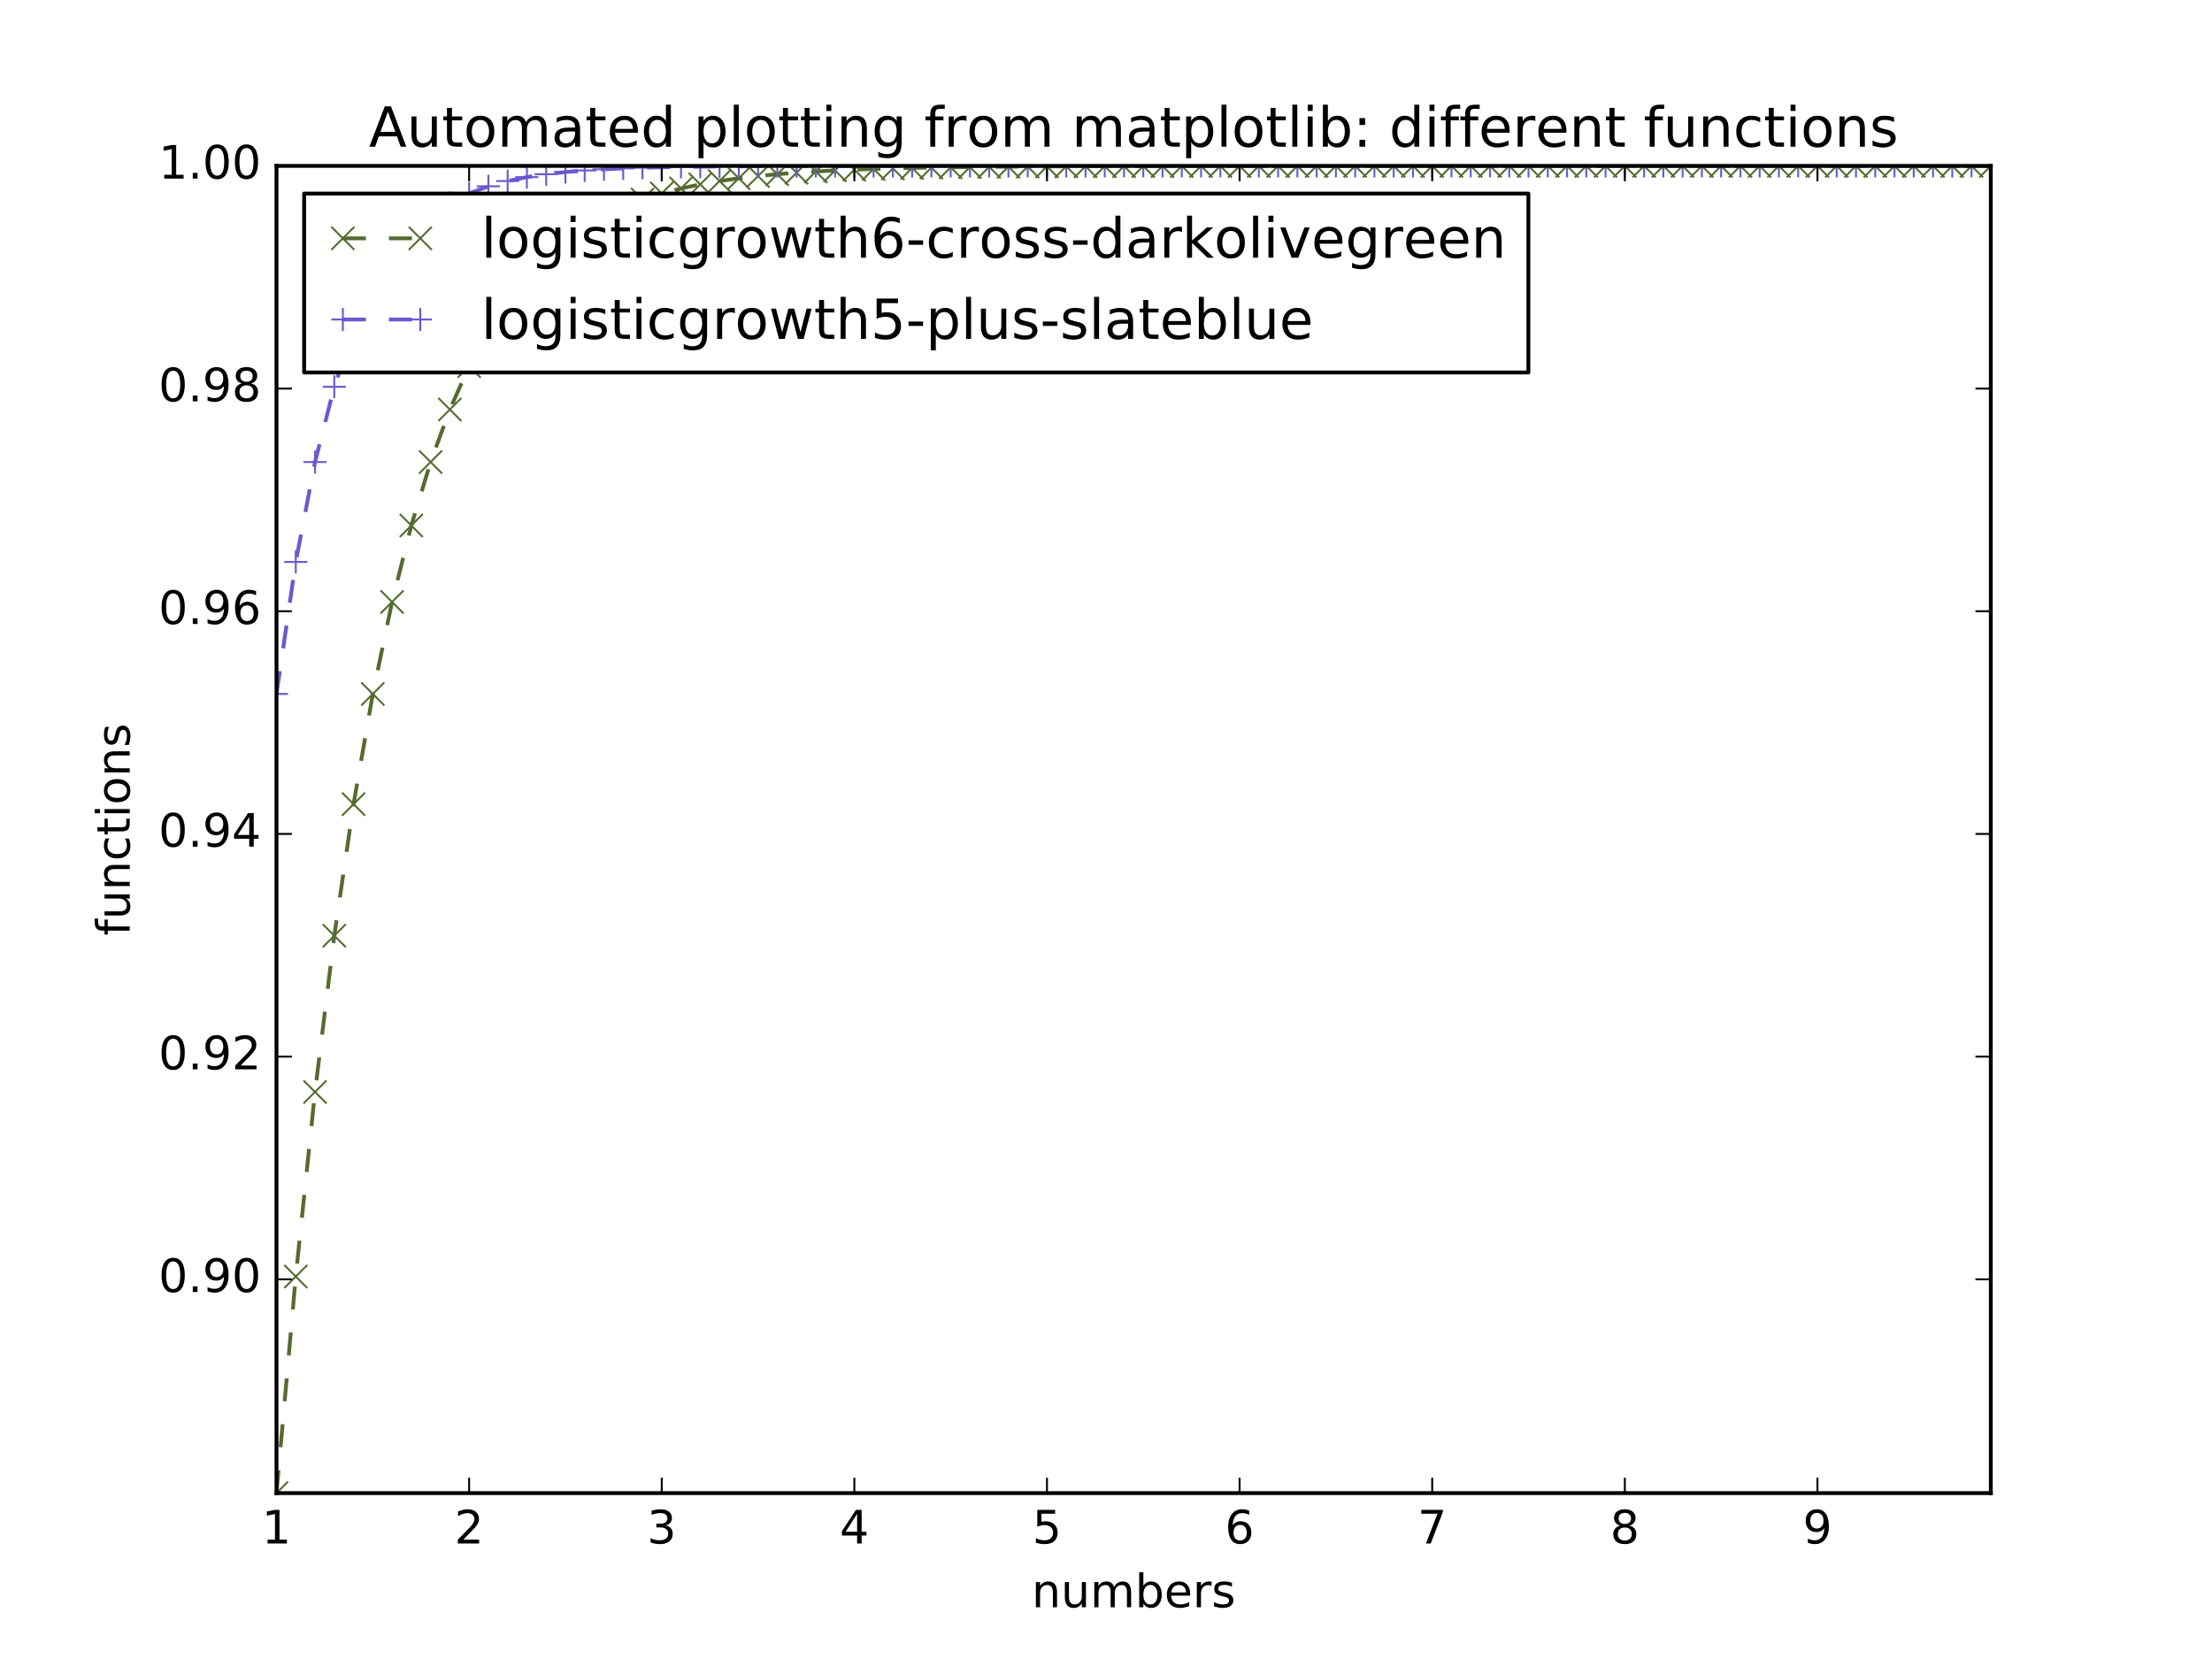<?xml version="1.0" encoding="utf-8" standalone="no"?>
<!DOCTYPE svg PUBLIC "-//W3C//DTD SVG 1.1//EN"
  "http://www.w3.org/Graphics/SVG/1.1/DTD/svg11.dtd">
<!-- Created with matplotlib (http://matplotlib.org/) -->
<svg height="432pt" version="1.1" viewBox="0 0 576 432" width="576pt" xmlns="http://www.w3.org/2000/svg" xmlns:xlink="http://www.w3.org/1999/xlink">
 <defs>
  <style type="text/css">
*{stroke-linecap:butt;stroke-linejoin:round;stroke-miterlimit:100000;}
  </style>
 </defs>
 <g id="figure_1">
  <g id="patch_1">
   <path d="M 0 432 
L 576 432 
L 576 0 
L 0 0 
z
" style="fill:#ffffff;"/>
  </g>
  <g id="axes_1">
   <g id="patch_2">
    <path d="M 72 388.8 
L 518.4 388.8 
L 518.4 43.2 
L 72 43.2 
z
" style="fill:#ffffff;"/>
   </g>
   <g id="line2d_1">
    <path clip-path="url(#p2d07e6bfad)" d="M 72 388.8 
L 77.016 332.402 
L 82.031 284.339 
L 87.047 243.65 
L 92.063 209.398 
L 97.079 180.7 
L 102.094 156.752 
L 107.11 136.833 
L 112.126 120.312 
L 117.142 106.639 
L 122.157 95.347 
L 127.173 86.034 
L 132.189 78.363 
L 137.204 72.053 
L 142.22 66.865 
L 147.236 62.604 
L 152.252 59.106 
L 157.267 56.236 
L 162.283 53.882 
L 167.299 51.951 
L 172.315 50.369 
L 177.33 49.072 
L 182.346 48.009 
L 187.362 47.139 
L 192.378 46.426 
L 197.393 45.841 
L 202.409 45.363 
L 207.425 44.971 
L 212.44 44.65 
L 217.456 44.387 
L 222.472 44.172 
L 227.488 43.996 
L 232.503 43.852 
L 237.519 43.734 
L 242.535 43.637 
L 247.551 43.558 
L 252.566 43.493 
L 257.582 43.44 
L 262.598 43.396 
L 267.613 43.361 
L 272.629 43.332 
L 277.645 43.308 
L 282.661 43.288 
L 287.676 43.272 
L 292.692 43.259 
L 297.708 43.248 
L 302.724 43.24 
L 307.739 43.232 
L 312.755 43.227 
L 317.771 43.222 
L 322.787 43.218 
L 327.802 43.215 
L 332.818 43.212 
L 337.834 43.21 
L 342.849 43.208 
L 347.865 43.207 
L 352.881 43.205 
L 357.897 43.204 
L 362.912 43.204 
L 367.928 43.203 
L 372.944 43.202 
L 377.96 43.202 
L 382.975 43.202 
L 387.991 43.201 
L 393.007 43.201 
L 398.022 43.201 
L 403.038 43.201 
L 408.054 43.201 
L 413.07 43.2 
L 418.085 43.2 
L 423.101 43.2 
L 428.117 43.2 
L 433.133 43.2 
L 438.148 43.2 
L 443.164 43.2 
L 448.18 43.2 
L 453.196 43.2 
L 458.211 43.2 
L 463.227 43.2 
L 468.243 43.2 
L 473.258 43.2 
L 478.274 43.2 
L 483.29 43.2 
L 488.306 43.2 
L 493.321 43.2 
L 498.337 43.2 
L 503.353 43.2 
L 508.369 43.2 
L 513.384 43.2 
L 518.4 43.2 
" style="fill:none;stroke:#556b2f;stroke-dasharray:6,6;stroke-dashoffset:0.0;"/>
    <defs>
     <path d="M -3 3 
L 3 -3 
M -3 -3 
L 3 3 
" id="m6cdcc26bda" style="stroke:#556b2f;stroke-width:0.5;"/>
    </defs>
    <g clip-path="url(#p2d07e6bfad)">
     <use style="fill:none;stroke:#556b2f;stroke-width:0.5;" x="72.0" xlink:href="#m6cdcc26bda" y="388.8"/>
     <use style="fill:none;stroke:#556b2f;stroke-width:0.5;" x="77.016" xlink:href="#m6cdcc26bda" y="332.402"/>
     <use style="fill:none;stroke:#556b2f;stroke-width:0.5;" x="82.031" xlink:href="#m6cdcc26bda" y="284.339"/>
     <use style="fill:none;stroke:#556b2f;stroke-width:0.5;" x="87.047" xlink:href="#m6cdcc26bda" y="243.65"/>
     <use style="fill:none;stroke:#556b2f;stroke-width:0.5;" x="92.063" xlink:href="#m6cdcc26bda" y="209.398"/>
     <use style="fill:none;stroke:#556b2f;stroke-width:0.5;" x="97.079" xlink:href="#m6cdcc26bda" y="180.7"/>
     <use style="fill:none;stroke:#556b2f;stroke-width:0.5;" x="102.094" xlink:href="#m6cdcc26bda" y="156.752"/>
     <use style="fill:none;stroke:#556b2f;stroke-width:0.5;" x="107.11" xlink:href="#m6cdcc26bda" y="136.833"/>
     <use style="fill:none;stroke:#556b2f;stroke-width:0.5;" x="112.126" xlink:href="#m6cdcc26bda" y="120.312"/>
     <use style="fill:none;stroke:#556b2f;stroke-width:0.5;" x="117.142" xlink:href="#m6cdcc26bda" y="106.639"/>
     <use style="fill:none;stroke:#556b2f;stroke-width:0.5;" x="122.157" xlink:href="#m6cdcc26bda" y="95.347"/>
     <use style="fill:none;stroke:#556b2f;stroke-width:0.5;" x="127.173" xlink:href="#m6cdcc26bda" y="86.034"/>
     <use style="fill:none;stroke:#556b2f;stroke-width:0.5;" x="132.189" xlink:href="#m6cdcc26bda" y="78.363"/>
     <use style="fill:none;stroke:#556b2f;stroke-width:0.5;" x="137.204" xlink:href="#m6cdcc26bda" y="72.053"/>
     <use style="fill:none;stroke:#556b2f;stroke-width:0.5;" x="142.22" xlink:href="#m6cdcc26bda" y="66.865"/>
     <use style="fill:none;stroke:#556b2f;stroke-width:0.5;" x="147.236" xlink:href="#m6cdcc26bda" y="62.604"/>
     <use style="fill:none;stroke:#556b2f;stroke-width:0.5;" x="152.252" xlink:href="#m6cdcc26bda" y="59.106"/>
     <use style="fill:none;stroke:#556b2f;stroke-width:0.5;" x="157.267" xlink:href="#m6cdcc26bda" y="56.236"/>
     <use style="fill:none;stroke:#556b2f;stroke-width:0.5;" x="162.283" xlink:href="#m6cdcc26bda" y="53.882"/>
     <use style="fill:none;stroke:#556b2f;stroke-width:0.5;" x="167.299" xlink:href="#m6cdcc26bda" y="51.951"/>
     <use style="fill:none;stroke:#556b2f;stroke-width:0.5;" x="172.315" xlink:href="#m6cdcc26bda" y="50.369"/>
     <use style="fill:none;stroke:#556b2f;stroke-width:0.5;" x="177.33" xlink:href="#m6cdcc26bda" y="49.072"/>
     <use style="fill:none;stroke:#556b2f;stroke-width:0.5;" x="182.346" xlink:href="#m6cdcc26bda" y="48.009"/>
     <use style="fill:none;stroke:#556b2f;stroke-width:0.5;" x="187.362" xlink:href="#m6cdcc26bda" y="47.139"/>
     <use style="fill:none;stroke:#556b2f;stroke-width:0.5;" x="192.378" xlink:href="#m6cdcc26bda" y="46.426"/>
     <use style="fill:none;stroke:#556b2f;stroke-width:0.5;" x="197.393" xlink:href="#m6cdcc26bda" y="45.841"/>
     <use style="fill:none;stroke:#556b2f;stroke-width:0.5;" x="202.409" xlink:href="#m6cdcc26bda" y="45.363"/>
     <use style="fill:none;stroke:#556b2f;stroke-width:0.5;" x="207.425" xlink:href="#m6cdcc26bda" y="44.971"/>
     <use style="fill:none;stroke:#556b2f;stroke-width:0.5;" x="212.44" xlink:href="#m6cdcc26bda" y="44.65"/>
     <use style="fill:none;stroke:#556b2f;stroke-width:0.5;" x="217.456" xlink:href="#m6cdcc26bda" y="44.387"/>
     <use style="fill:none;stroke:#556b2f;stroke-width:0.5;" x="222.472" xlink:href="#m6cdcc26bda" y="44.172"/>
     <use style="fill:none;stroke:#556b2f;stroke-width:0.5;" x="227.488" xlink:href="#m6cdcc26bda" y="43.996"/>
     <use style="fill:none;stroke:#556b2f;stroke-width:0.5;" x="232.503" xlink:href="#m6cdcc26bda" y="43.852"/>
     <use style="fill:none;stroke:#556b2f;stroke-width:0.5;" x="237.519" xlink:href="#m6cdcc26bda" y="43.734"/>
     <use style="fill:none;stroke:#556b2f;stroke-width:0.5;" x="242.535" xlink:href="#m6cdcc26bda" y="43.637"/>
     <use style="fill:none;stroke:#556b2f;stroke-width:0.5;" x="247.551" xlink:href="#m6cdcc26bda" y="43.558"/>
     <use style="fill:none;stroke:#556b2f;stroke-width:0.5;" x="252.566" xlink:href="#m6cdcc26bda" y="43.493"/>
     <use style="fill:none;stroke:#556b2f;stroke-width:0.5;" x="257.582" xlink:href="#m6cdcc26bda" y="43.44"/>
     <use style="fill:none;stroke:#556b2f;stroke-width:0.5;" x="262.598" xlink:href="#m6cdcc26bda" y="43.396"/>
     <use style="fill:none;stroke:#556b2f;stroke-width:0.5;" x="267.613" xlink:href="#m6cdcc26bda" y="43.361"/>
     <use style="fill:none;stroke:#556b2f;stroke-width:0.5;" x="272.629" xlink:href="#m6cdcc26bda" y="43.332"/>
     <use style="fill:none;stroke:#556b2f;stroke-width:0.5;" x="277.645" xlink:href="#m6cdcc26bda" y="43.308"/>
     <use style="fill:none;stroke:#556b2f;stroke-width:0.5;" x="282.661" xlink:href="#m6cdcc26bda" y="43.288"/>
     <use style="fill:none;stroke:#556b2f;stroke-width:0.5;" x="287.676" xlink:href="#m6cdcc26bda" y="43.272"/>
     <use style="fill:none;stroke:#556b2f;stroke-width:0.5;" x="292.692" xlink:href="#m6cdcc26bda" y="43.259"/>
     <use style="fill:none;stroke:#556b2f;stroke-width:0.5;" x="297.708" xlink:href="#m6cdcc26bda" y="43.248"/>
     <use style="fill:none;stroke:#556b2f;stroke-width:0.5;" x="302.724" xlink:href="#m6cdcc26bda" y="43.24"/>
     <use style="fill:none;stroke:#556b2f;stroke-width:0.5;" x="307.739" xlink:href="#m6cdcc26bda" y="43.232"/>
     <use style="fill:none;stroke:#556b2f;stroke-width:0.5;" x="312.755" xlink:href="#m6cdcc26bda" y="43.227"/>
     <use style="fill:none;stroke:#556b2f;stroke-width:0.5;" x="317.771" xlink:href="#m6cdcc26bda" y="43.222"/>
     <use style="fill:none;stroke:#556b2f;stroke-width:0.5;" x="322.787" xlink:href="#m6cdcc26bda" y="43.218"/>
     <use style="fill:none;stroke:#556b2f;stroke-width:0.5;" x="327.802" xlink:href="#m6cdcc26bda" y="43.215"/>
     <use style="fill:none;stroke:#556b2f;stroke-width:0.5;" x="332.818" xlink:href="#m6cdcc26bda" y="43.212"/>
     <use style="fill:none;stroke:#556b2f;stroke-width:0.5;" x="337.834" xlink:href="#m6cdcc26bda" y="43.21"/>
     <use style="fill:none;stroke:#556b2f;stroke-width:0.5;" x="342.849" xlink:href="#m6cdcc26bda" y="43.208"/>
     <use style="fill:none;stroke:#556b2f;stroke-width:0.5;" x="347.865" xlink:href="#m6cdcc26bda" y="43.207"/>
     <use style="fill:none;stroke:#556b2f;stroke-width:0.5;" x="352.881" xlink:href="#m6cdcc26bda" y="43.205"/>
     <use style="fill:none;stroke:#556b2f;stroke-width:0.5;" x="357.897" xlink:href="#m6cdcc26bda" y="43.204"/>
     <use style="fill:none;stroke:#556b2f;stroke-width:0.5;" x="362.912" xlink:href="#m6cdcc26bda" y="43.204"/>
     <use style="fill:none;stroke:#556b2f;stroke-width:0.5;" x="367.928" xlink:href="#m6cdcc26bda" y="43.203"/>
     <use style="fill:none;stroke:#556b2f;stroke-width:0.5;" x="372.944" xlink:href="#m6cdcc26bda" y="43.202"/>
     <use style="fill:none;stroke:#556b2f;stroke-width:0.5;" x="377.96" xlink:href="#m6cdcc26bda" y="43.202"/>
     <use style="fill:none;stroke:#556b2f;stroke-width:0.5;" x="382.975" xlink:href="#m6cdcc26bda" y="43.202"/>
     <use style="fill:none;stroke:#556b2f;stroke-width:0.5;" x="387.991" xlink:href="#m6cdcc26bda" y="43.201"/>
     <use style="fill:none;stroke:#556b2f;stroke-width:0.5;" x="393.007" xlink:href="#m6cdcc26bda" y="43.201"/>
     <use style="fill:none;stroke:#556b2f;stroke-width:0.5;" x="398.022" xlink:href="#m6cdcc26bda" y="43.201"/>
     <use style="fill:none;stroke:#556b2f;stroke-width:0.5;" x="403.038" xlink:href="#m6cdcc26bda" y="43.201"/>
     <use style="fill:none;stroke:#556b2f;stroke-width:0.5;" x="408.054" xlink:href="#m6cdcc26bda" y="43.201"/>
     <use style="fill:none;stroke:#556b2f;stroke-width:0.5;" x="413.07" xlink:href="#m6cdcc26bda" y="43.2"/>
     <use style="fill:none;stroke:#556b2f;stroke-width:0.5;" x="418.085" xlink:href="#m6cdcc26bda" y="43.2"/>
     <use style="fill:none;stroke:#556b2f;stroke-width:0.5;" x="423.101" xlink:href="#m6cdcc26bda" y="43.2"/>
     <use style="fill:none;stroke:#556b2f;stroke-width:0.5;" x="428.117" xlink:href="#m6cdcc26bda" y="43.2"/>
     <use style="fill:none;stroke:#556b2f;stroke-width:0.5;" x="433.133" xlink:href="#m6cdcc26bda" y="43.2"/>
     <use style="fill:none;stroke:#556b2f;stroke-width:0.5;" x="438.148" xlink:href="#m6cdcc26bda" y="43.2"/>
     <use style="fill:none;stroke:#556b2f;stroke-width:0.5;" x="443.164" xlink:href="#m6cdcc26bda" y="43.2"/>
     <use style="fill:none;stroke:#556b2f;stroke-width:0.5;" x="448.18" xlink:href="#m6cdcc26bda" y="43.2"/>
     <use style="fill:none;stroke:#556b2f;stroke-width:0.5;" x="453.196" xlink:href="#m6cdcc26bda" y="43.2"/>
     <use style="fill:none;stroke:#556b2f;stroke-width:0.5;" x="458.211" xlink:href="#m6cdcc26bda" y="43.2"/>
     <use style="fill:none;stroke:#556b2f;stroke-width:0.5;" x="463.227" xlink:href="#m6cdcc26bda" y="43.2"/>
     <use style="fill:none;stroke:#556b2f;stroke-width:0.5;" x="468.243" xlink:href="#m6cdcc26bda" y="43.2"/>
     <use style="fill:none;stroke:#556b2f;stroke-width:0.5;" x="473.258" xlink:href="#m6cdcc26bda" y="43.2"/>
     <use style="fill:none;stroke:#556b2f;stroke-width:0.5;" x="478.274" xlink:href="#m6cdcc26bda" y="43.2"/>
     <use style="fill:none;stroke:#556b2f;stroke-width:0.5;" x="483.29" xlink:href="#m6cdcc26bda" y="43.2"/>
     <use style="fill:none;stroke:#556b2f;stroke-width:0.5;" x="488.306" xlink:href="#m6cdcc26bda" y="43.2"/>
     <use style="fill:none;stroke:#556b2f;stroke-width:0.5;" x="493.321" xlink:href="#m6cdcc26bda" y="43.2"/>
     <use style="fill:none;stroke:#556b2f;stroke-width:0.5;" x="498.337" xlink:href="#m6cdcc26bda" y="43.2"/>
     <use style="fill:none;stroke:#556b2f;stroke-width:0.5;" x="503.353" xlink:href="#m6cdcc26bda" y="43.2"/>
     <use style="fill:none;stroke:#556b2f;stroke-width:0.5;" x="508.369" xlink:href="#m6cdcc26bda" y="43.2"/>
     <use style="fill:none;stroke:#556b2f;stroke-width:0.5;" x="513.384" xlink:href="#m6cdcc26bda" y="43.2"/>
     <use style="fill:none;stroke:#556b2f;stroke-width:0.5;" x="518.4" xlink:href="#m6cdcc26bda" y="43.2"/>
    </g>
   </g>
   <g id="line2d_2">
    <path clip-path="url(#p2d07e6bfad)" d="M 72 180.7 
L 77.016 146.33 
L 82.031 120.312 
L 87.047 100.722 
L 92.063 86.034 
L 97.079 75.054 
L 102.094 66.865 
L 107.11 60.769 
L 112.126 56.236 
L 117.142 52.868 
L 122.157 50.369 
L 127.173 48.514 
L 132.189 47.139 
L 137.204 46.119 
L 142.22 45.363 
L 147.236 44.803 
L 152.252 44.387 
L 157.267 44.08 
L 162.283 43.852 
L 167.299 43.683 
L 172.315 43.558 
L 177.33 43.465 
L 182.346 43.396 
L 187.362 43.345 
L 192.378 43.308 
L 197.393 43.28 
L 202.409 43.259 
L 207.425 43.244 
L 212.44 43.232 
L 217.456 43.224 
L 222.472 43.218 
L 227.488 43.213 
L 232.503 43.21 
L 237.519 43.207 
L 242.535 43.205 
L 247.551 43.204 
L 252.566 43.203 
L 257.582 43.202 
L 262.598 43.202 
L 267.613 43.201 
L 272.629 43.201 
L 277.645 43.201 
L 282.661 43.2 
L 287.676 43.2 
L 292.692 43.2 
L 297.708 43.2 
L 302.724 43.2 
L 307.739 43.2 
L 312.755 43.2 
L 317.771 43.2 
L 322.787 43.2 
L 327.802 43.2 
L 332.818 43.2 
L 337.834 43.2 
L 342.849 43.2 
L 347.865 43.2 
L 352.881 43.2 
L 357.897 43.2 
L 362.912 43.2 
L 367.928 43.2 
L 372.944 43.2 
L 377.96 43.2 
L 382.975 43.2 
L 387.991 43.2 
L 393.007 43.2 
L 398.022 43.2 
L 403.038 43.2 
L 408.054 43.2 
L 413.07 43.2 
L 418.085 43.2 
L 423.101 43.2 
L 428.117 43.2 
L 433.133 43.2 
L 438.148 43.2 
L 443.164 43.2 
L 448.18 43.2 
L 453.196 43.2 
L 458.211 43.2 
L 463.227 43.2 
L 468.243 43.2 
L 473.258 43.2 
L 478.274 43.2 
L 483.29 43.2 
L 488.306 43.2 
L 493.321 43.2 
L 498.337 43.2 
L 503.353 43.2 
L 508.369 43.2 
L 513.384 43.2 
L 518.4 43.2 
" style="fill:none;stroke:#6a5acd;stroke-dasharray:6,6;stroke-dashoffset:0.0;"/>
    <defs>
     <path d="M -3 0 
L 3 0 
M 0 3 
L 0 -3 
" id="md3fe1a631b" style="stroke:#6a5acd;stroke-width:0.5;"/>
    </defs>
    <g clip-path="url(#p2d07e6bfad)">
     <use style="fill:none;stroke:#6a5acd;stroke-width:0.5;" x="72.0" xlink:href="#md3fe1a631b" y="180.7"/>
     <use style="fill:none;stroke:#6a5acd;stroke-width:0.5;" x="77.016" xlink:href="#md3fe1a631b" y="146.33"/>
     <use style="fill:none;stroke:#6a5acd;stroke-width:0.5;" x="82.031" xlink:href="#md3fe1a631b" y="120.312"/>
     <use style="fill:none;stroke:#6a5acd;stroke-width:0.5;" x="87.047" xlink:href="#md3fe1a631b" y="100.722"/>
     <use style="fill:none;stroke:#6a5acd;stroke-width:0.5;" x="92.063" xlink:href="#md3fe1a631b" y="86.034"/>
     <use style="fill:none;stroke:#6a5acd;stroke-width:0.5;" x="97.079" xlink:href="#md3fe1a631b" y="75.054"/>
     <use style="fill:none;stroke:#6a5acd;stroke-width:0.5;" x="102.094" xlink:href="#md3fe1a631b" y="66.865"/>
     <use style="fill:none;stroke:#6a5acd;stroke-width:0.5;" x="107.11" xlink:href="#md3fe1a631b" y="60.769"/>
     <use style="fill:none;stroke:#6a5acd;stroke-width:0.5;" x="112.126" xlink:href="#md3fe1a631b" y="56.236"/>
     <use style="fill:none;stroke:#6a5acd;stroke-width:0.5;" x="117.142" xlink:href="#md3fe1a631b" y="52.868"/>
     <use style="fill:none;stroke:#6a5acd;stroke-width:0.5;" x="122.157" xlink:href="#md3fe1a631b" y="50.369"/>
     <use style="fill:none;stroke:#6a5acd;stroke-width:0.5;" x="127.173" xlink:href="#md3fe1a631b" y="48.514"/>
     <use style="fill:none;stroke:#6a5acd;stroke-width:0.5;" x="132.189" xlink:href="#md3fe1a631b" y="47.139"/>
     <use style="fill:none;stroke:#6a5acd;stroke-width:0.5;" x="137.204" xlink:href="#md3fe1a631b" y="46.119"/>
     <use style="fill:none;stroke:#6a5acd;stroke-width:0.5;" x="142.22" xlink:href="#md3fe1a631b" y="45.363"/>
     <use style="fill:none;stroke:#6a5acd;stroke-width:0.5;" x="147.236" xlink:href="#md3fe1a631b" y="44.803"/>
     <use style="fill:none;stroke:#6a5acd;stroke-width:0.5;" x="152.252" xlink:href="#md3fe1a631b" y="44.387"/>
     <use style="fill:none;stroke:#6a5acd;stroke-width:0.5;" x="157.267" xlink:href="#md3fe1a631b" y="44.08"/>
     <use style="fill:none;stroke:#6a5acd;stroke-width:0.5;" x="162.283" xlink:href="#md3fe1a631b" y="43.852"/>
     <use style="fill:none;stroke:#6a5acd;stroke-width:0.5;" x="167.299" xlink:href="#md3fe1a631b" y="43.683"/>
     <use style="fill:none;stroke:#6a5acd;stroke-width:0.5;" x="172.315" xlink:href="#md3fe1a631b" y="43.558"/>
     <use style="fill:none;stroke:#6a5acd;stroke-width:0.5;" x="177.33" xlink:href="#md3fe1a631b" y="43.465"/>
     <use style="fill:none;stroke:#6a5acd;stroke-width:0.5;" x="182.346" xlink:href="#md3fe1a631b" y="43.396"/>
     <use style="fill:none;stroke:#6a5acd;stroke-width:0.5;" x="187.362" xlink:href="#md3fe1a631b" y="43.345"/>
     <use style="fill:none;stroke:#6a5acd;stroke-width:0.5;" x="192.378" xlink:href="#md3fe1a631b" y="43.308"/>
     <use style="fill:none;stroke:#6a5acd;stroke-width:0.5;" x="197.393" xlink:href="#md3fe1a631b" y="43.28"/>
     <use style="fill:none;stroke:#6a5acd;stroke-width:0.5;" x="202.409" xlink:href="#md3fe1a631b" y="43.259"/>
     <use style="fill:none;stroke:#6a5acd;stroke-width:0.5;" x="207.425" xlink:href="#md3fe1a631b" y="43.244"/>
     <use style="fill:none;stroke:#6a5acd;stroke-width:0.5;" x="212.44" xlink:href="#md3fe1a631b" y="43.232"/>
     <use style="fill:none;stroke:#6a5acd;stroke-width:0.5;" x="217.456" xlink:href="#md3fe1a631b" y="43.224"/>
     <use style="fill:none;stroke:#6a5acd;stroke-width:0.5;" x="222.472" xlink:href="#md3fe1a631b" y="43.218"/>
     <use style="fill:none;stroke:#6a5acd;stroke-width:0.5;" x="227.488" xlink:href="#md3fe1a631b" y="43.213"/>
     <use style="fill:none;stroke:#6a5acd;stroke-width:0.5;" x="232.503" xlink:href="#md3fe1a631b" y="43.21"/>
     <use style="fill:none;stroke:#6a5acd;stroke-width:0.5;" x="237.519" xlink:href="#md3fe1a631b" y="43.207"/>
     <use style="fill:none;stroke:#6a5acd;stroke-width:0.5;" x="242.535" xlink:href="#md3fe1a631b" y="43.205"/>
     <use style="fill:none;stroke:#6a5acd;stroke-width:0.5;" x="247.551" xlink:href="#md3fe1a631b" y="43.204"/>
     <use style="fill:none;stroke:#6a5acd;stroke-width:0.5;" x="252.566" xlink:href="#md3fe1a631b" y="43.203"/>
     <use style="fill:none;stroke:#6a5acd;stroke-width:0.5;" x="257.582" xlink:href="#md3fe1a631b" y="43.202"/>
     <use style="fill:none;stroke:#6a5acd;stroke-width:0.5;" x="262.598" xlink:href="#md3fe1a631b" y="43.202"/>
     <use style="fill:none;stroke:#6a5acd;stroke-width:0.5;" x="267.613" xlink:href="#md3fe1a631b" y="43.201"/>
     <use style="fill:none;stroke:#6a5acd;stroke-width:0.5;" x="272.629" xlink:href="#md3fe1a631b" y="43.201"/>
     <use style="fill:none;stroke:#6a5acd;stroke-width:0.5;" x="277.645" xlink:href="#md3fe1a631b" y="43.201"/>
     <use style="fill:none;stroke:#6a5acd;stroke-width:0.5;" x="282.661" xlink:href="#md3fe1a631b" y="43.2"/>
     <use style="fill:none;stroke:#6a5acd;stroke-width:0.5;" x="287.676" xlink:href="#md3fe1a631b" y="43.2"/>
     <use style="fill:none;stroke:#6a5acd;stroke-width:0.5;" x="292.692" xlink:href="#md3fe1a631b" y="43.2"/>
     <use style="fill:none;stroke:#6a5acd;stroke-width:0.5;" x="297.708" xlink:href="#md3fe1a631b" y="43.2"/>
     <use style="fill:none;stroke:#6a5acd;stroke-width:0.5;" x="302.724" xlink:href="#md3fe1a631b" y="43.2"/>
     <use style="fill:none;stroke:#6a5acd;stroke-width:0.5;" x="307.739" xlink:href="#md3fe1a631b" y="43.2"/>
     <use style="fill:none;stroke:#6a5acd;stroke-width:0.5;" x="312.755" xlink:href="#md3fe1a631b" y="43.2"/>
     <use style="fill:none;stroke:#6a5acd;stroke-width:0.5;" x="317.771" xlink:href="#md3fe1a631b" y="43.2"/>
     <use style="fill:none;stroke:#6a5acd;stroke-width:0.5;" x="322.787" xlink:href="#md3fe1a631b" y="43.2"/>
     <use style="fill:none;stroke:#6a5acd;stroke-width:0.5;" x="327.802" xlink:href="#md3fe1a631b" y="43.2"/>
     <use style="fill:none;stroke:#6a5acd;stroke-width:0.5;" x="332.818" xlink:href="#md3fe1a631b" y="43.2"/>
     <use style="fill:none;stroke:#6a5acd;stroke-width:0.5;" x="337.834" xlink:href="#md3fe1a631b" y="43.2"/>
     <use style="fill:none;stroke:#6a5acd;stroke-width:0.5;" x="342.849" xlink:href="#md3fe1a631b" y="43.2"/>
     <use style="fill:none;stroke:#6a5acd;stroke-width:0.5;" x="347.865" xlink:href="#md3fe1a631b" y="43.2"/>
     <use style="fill:none;stroke:#6a5acd;stroke-width:0.5;" x="352.881" xlink:href="#md3fe1a631b" y="43.2"/>
     <use style="fill:none;stroke:#6a5acd;stroke-width:0.5;" x="357.897" xlink:href="#md3fe1a631b" y="43.2"/>
     <use style="fill:none;stroke:#6a5acd;stroke-width:0.5;" x="362.912" xlink:href="#md3fe1a631b" y="43.2"/>
     <use style="fill:none;stroke:#6a5acd;stroke-width:0.5;" x="367.928" xlink:href="#md3fe1a631b" y="43.2"/>
     <use style="fill:none;stroke:#6a5acd;stroke-width:0.5;" x="372.944" xlink:href="#md3fe1a631b" y="43.2"/>
     <use style="fill:none;stroke:#6a5acd;stroke-width:0.5;" x="377.96" xlink:href="#md3fe1a631b" y="43.2"/>
     <use style="fill:none;stroke:#6a5acd;stroke-width:0.5;" x="382.975" xlink:href="#md3fe1a631b" y="43.2"/>
     <use style="fill:none;stroke:#6a5acd;stroke-width:0.5;" x="387.991" xlink:href="#md3fe1a631b" y="43.2"/>
     <use style="fill:none;stroke:#6a5acd;stroke-width:0.5;" x="393.007" xlink:href="#md3fe1a631b" y="43.2"/>
     <use style="fill:none;stroke:#6a5acd;stroke-width:0.5;" x="398.022" xlink:href="#md3fe1a631b" y="43.2"/>
     <use style="fill:none;stroke:#6a5acd;stroke-width:0.5;" x="403.038" xlink:href="#md3fe1a631b" y="43.2"/>
     <use style="fill:none;stroke:#6a5acd;stroke-width:0.5;" x="408.054" xlink:href="#md3fe1a631b" y="43.2"/>
     <use style="fill:none;stroke:#6a5acd;stroke-width:0.5;" x="413.07" xlink:href="#md3fe1a631b" y="43.2"/>
     <use style="fill:none;stroke:#6a5acd;stroke-width:0.5;" x="418.085" xlink:href="#md3fe1a631b" y="43.2"/>
     <use style="fill:none;stroke:#6a5acd;stroke-width:0.5;" x="423.101" xlink:href="#md3fe1a631b" y="43.2"/>
     <use style="fill:none;stroke:#6a5acd;stroke-width:0.5;" x="428.117" xlink:href="#md3fe1a631b" y="43.2"/>
     <use style="fill:none;stroke:#6a5acd;stroke-width:0.5;" x="433.133" xlink:href="#md3fe1a631b" y="43.2"/>
     <use style="fill:none;stroke:#6a5acd;stroke-width:0.5;" x="438.148" xlink:href="#md3fe1a631b" y="43.2"/>
     <use style="fill:none;stroke:#6a5acd;stroke-width:0.5;" x="443.164" xlink:href="#md3fe1a631b" y="43.2"/>
     <use style="fill:none;stroke:#6a5acd;stroke-width:0.5;" x="448.18" xlink:href="#md3fe1a631b" y="43.2"/>
     <use style="fill:none;stroke:#6a5acd;stroke-width:0.5;" x="453.196" xlink:href="#md3fe1a631b" y="43.2"/>
     <use style="fill:none;stroke:#6a5acd;stroke-width:0.5;" x="458.211" xlink:href="#md3fe1a631b" y="43.2"/>
     <use style="fill:none;stroke:#6a5acd;stroke-width:0.5;" x="463.227" xlink:href="#md3fe1a631b" y="43.2"/>
     <use style="fill:none;stroke:#6a5acd;stroke-width:0.5;" x="468.243" xlink:href="#md3fe1a631b" y="43.2"/>
     <use style="fill:none;stroke:#6a5acd;stroke-width:0.5;" x="473.258" xlink:href="#md3fe1a631b" y="43.2"/>
     <use style="fill:none;stroke:#6a5acd;stroke-width:0.5;" x="478.274" xlink:href="#md3fe1a631b" y="43.2"/>
     <use style="fill:none;stroke:#6a5acd;stroke-width:0.5;" x="483.29" xlink:href="#md3fe1a631b" y="43.2"/>
     <use style="fill:none;stroke:#6a5acd;stroke-width:0.5;" x="488.306" xlink:href="#md3fe1a631b" y="43.2"/>
     <use style="fill:none;stroke:#6a5acd;stroke-width:0.5;" x="493.321" xlink:href="#md3fe1a631b" y="43.2"/>
     <use style="fill:none;stroke:#6a5acd;stroke-width:0.5;" x="498.337" xlink:href="#md3fe1a631b" y="43.2"/>
     <use style="fill:none;stroke:#6a5acd;stroke-width:0.5;" x="503.353" xlink:href="#md3fe1a631b" y="43.2"/>
     <use style="fill:none;stroke:#6a5acd;stroke-width:0.5;" x="508.369" xlink:href="#md3fe1a631b" y="43.2"/>
     <use style="fill:none;stroke:#6a5acd;stroke-width:0.5;" x="513.384" xlink:href="#md3fe1a631b" y="43.2"/>
     <use style="fill:none;stroke:#6a5acd;stroke-width:0.5;" x="518.4" xlink:href="#md3fe1a631b" y="43.2"/>
    </g>
   </g>
   <g id="patch_3">
    <path d="M 72 43.2 
L 518.4 43.2 
" style="fill:none;stroke:#000000;stroke-linecap:square;stroke-linejoin:miter;"/>
   </g>
   <g id="patch_4">
    <path d="M 518.4 388.8 
L 518.4 43.2 
" style="fill:none;stroke:#000000;stroke-linecap:square;stroke-linejoin:miter;"/>
   </g>
   <g id="patch_5">
    <path d="M 72 388.8 
L 518.4 388.8 
" style="fill:none;stroke:#000000;stroke-linecap:square;stroke-linejoin:miter;"/>
   </g>
   <g id="patch_6">
    <path d="M 72 388.8 
L 72 43.2 
" style="fill:none;stroke:#000000;stroke-linecap:square;stroke-linejoin:miter;"/>
   </g>
   <g id="matplotlib.axis_1">
    <g id="xtick_1">
     <g id="line2d_3">
      <defs>
       <path d="M 0 0 
L 0 -4 
" id="mbd815ed234" style="stroke:#000000;stroke-width:0.5;"/>
      </defs>
      <g>
       <use style="stroke:#000000;stroke-width:0.5;" x="72.0" xlink:href="#mbd815ed234" y="388.8"/>
      </g>
     </g>
     <g id="line2d_4">
      <defs>
       <path d="M 0 0 
L 0 4 
" id="m2411c08bcc" style="stroke:#000000;stroke-width:0.5;"/>
      </defs>
      <g>
       <use style="stroke:#000000;stroke-width:0.5;" x="72.0" xlink:href="#m2411c08bcc" y="43.2"/>
      </g>
     </g>
     <g id="text_1">
      <!-- 1 -->
      <defs>
       <path d="M 12.406 8.297 
L 28.516 8.297 
L 28.516 63.922 
L 10.984 60.406 
L 10.984 69.391 
L 28.422 72.906 
L 38.281 72.906 
L 38.281 8.297 
L 54.391 8.297 
L 54.391 0 
L 12.406 0 
z
" id="BitstreamVeraSans-Roman-31"/>
      </defs>
      <g transform="translate(68.183 401.918)scale(0.12 -0.12)">
       <use xlink:href="#BitstreamVeraSans-Roman-31"/>
      </g>
     </g>
    </g>
    <g id="xtick_2">
     <g id="line2d_5">
      <g>
       <use style="stroke:#000000;stroke-width:0.5;" x="122.157" xlink:href="#mbd815ed234" y="388.8"/>
      </g>
     </g>
     <g id="line2d_6">
      <g>
       <use style="stroke:#000000;stroke-width:0.5;" x="122.157" xlink:href="#m2411c08bcc" y="43.2"/>
      </g>
     </g>
     <g id="text_2">
      <!-- 2 -->
      <defs>
       <path d="M 19.188 8.297 
L 53.609 8.297 
L 53.609 0 
L 7.328 0 
L 7.328 8.297 
Q 12.938 14.109 22.625 23.891 
Q 32.328 33.688 34.812 36.531 
Q 39.547 41.844 41.422 45.531 
Q 43.312 49.219 43.312 52.781 
Q 43.312 58.594 39.234 62.25 
Q 35.156 65.922 28.609 65.922 
Q 23.969 65.922 18.812 64.312 
Q 13.672 62.703 7.812 59.422 
L 7.812 69.391 
Q 13.766 71.781 18.938 73 
Q 24.125 74.219 28.422 74.219 
Q 39.75 74.219 46.484 68.547 
Q 53.219 62.891 53.219 53.422 
Q 53.219 48.922 51.531 44.891 
Q 49.859 40.875 45.406 35.406 
Q 44.188 33.984 37.641 27.219 
Q 31.109 20.453 19.188 8.297 
" id="BitstreamVeraSans-Roman-32"/>
      </defs>
      <g transform="translate(118.34 401.918)scale(0.12 -0.12)">
       <use xlink:href="#BitstreamVeraSans-Roman-32"/>
      </g>
     </g>
    </g>
    <g id="xtick_3">
     <g id="line2d_7">
      <g>
       <use style="stroke:#000000;stroke-width:0.5;" x="172.315" xlink:href="#mbd815ed234" y="388.8"/>
      </g>
     </g>
     <g id="line2d_8">
      <g>
       <use style="stroke:#000000;stroke-width:0.5;" x="172.315" xlink:href="#m2411c08bcc" y="43.2"/>
      </g>
     </g>
     <g id="text_3">
      <!-- 3 -->
      <defs>
       <path d="M 40.578 39.312 
Q 47.656 37.797 51.625 33 
Q 55.609 28.219 55.609 21.188 
Q 55.609 10.406 48.188 4.484 
Q 40.766 -1.422 27.094 -1.422 
Q 22.516 -1.422 17.656 -0.516 
Q 12.797 0.391 7.625 2.203 
L 7.625 11.719 
Q 11.719 9.328 16.594 8.109 
Q 21.484 6.891 26.812 6.891 
Q 36.078 6.891 40.938 10.547 
Q 45.797 14.203 45.797 21.188 
Q 45.797 27.641 41.281 31.266 
Q 36.766 34.906 28.719 34.906 
L 20.219 34.906 
L 20.219 43.016 
L 29.109 43.016 
Q 36.375 43.016 40.234 45.922 
Q 44.094 48.828 44.094 54.297 
Q 44.094 59.906 40.109 62.906 
Q 36.141 65.922 28.719 65.922 
Q 24.656 65.922 20.016 65.031 
Q 15.375 64.156 9.812 62.312 
L 9.812 71.094 
Q 15.438 72.656 20.344 73.438 
Q 25.25 74.219 29.594 74.219 
Q 40.828 74.219 47.359 69.109 
Q 53.906 64.016 53.906 55.328 
Q 53.906 49.266 50.438 45.094 
Q 46.969 40.922 40.578 39.312 
" id="BitstreamVeraSans-Roman-33"/>
      </defs>
      <g transform="translate(168.497 401.918)scale(0.12 -0.12)">
       <use xlink:href="#BitstreamVeraSans-Roman-33"/>
      </g>
     </g>
    </g>
    <g id="xtick_4">
     <g id="line2d_9">
      <g>
       <use style="stroke:#000000;stroke-width:0.5;" x="222.472" xlink:href="#mbd815ed234" y="388.8"/>
      </g>
     </g>
     <g id="line2d_10">
      <g>
       <use style="stroke:#000000;stroke-width:0.5;" x="222.472" xlink:href="#m2411c08bcc" y="43.2"/>
      </g>
     </g>
     <g id="text_4">
      <!-- 4 -->
      <defs>
       <path d="M 37.797 64.312 
L 12.891 25.391 
L 37.797 25.391 
z
M 35.203 72.906 
L 47.609 72.906 
L 47.609 25.391 
L 58.016 25.391 
L 58.016 17.188 
L 47.609 17.188 
L 47.609 0 
L 37.797 0 
L 37.797 17.188 
L 4.891 17.188 
L 4.891 26.703 
z
" id="BitstreamVeraSans-Roman-34"/>
      </defs>
      <g transform="translate(218.654 401.918)scale(0.12 -0.12)">
       <use xlink:href="#BitstreamVeraSans-Roman-34"/>
      </g>
     </g>
    </g>
    <g id="xtick_5">
     <g id="line2d_11">
      <g>
       <use style="stroke:#000000;stroke-width:0.5;" x="272.629" xlink:href="#mbd815ed234" y="388.8"/>
      </g>
     </g>
     <g id="line2d_12">
      <g>
       <use style="stroke:#000000;stroke-width:0.5;" x="272.629" xlink:href="#m2411c08bcc" y="43.2"/>
      </g>
     </g>
     <g id="text_5">
      <!-- 5 -->
      <defs>
       <path d="M 10.797 72.906 
L 49.516 72.906 
L 49.516 64.594 
L 19.828 64.594 
L 19.828 46.734 
Q 21.969 47.469 24.109 47.828 
Q 26.266 48.188 28.422 48.188 
Q 40.625 48.188 47.75 41.5 
Q 54.891 34.812 54.891 23.391 
Q 54.891 11.625 47.562 5.094 
Q 40.234 -1.422 26.906 -1.422 
Q 22.312 -1.422 17.547 -0.641 
Q 12.797 0.141 7.719 1.703 
L 7.719 11.625 
Q 12.109 9.234 16.797 8.062 
Q 21.484 6.891 26.703 6.891 
Q 35.156 6.891 40.078 11.328 
Q 45.016 15.766 45.016 23.391 
Q 45.016 31 40.078 35.438 
Q 35.156 39.891 26.703 39.891 
Q 22.75 39.891 18.812 39.016 
Q 14.891 38.141 10.797 36.281 
z
" id="BitstreamVeraSans-Roman-35"/>
      </defs>
      <g transform="translate(268.812 401.918)scale(0.12 -0.12)">
       <use xlink:href="#BitstreamVeraSans-Roman-35"/>
      </g>
     </g>
    </g>
    <g id="xtick_6">
     <g id="line2d_13">
      <g>
       <use style="stroke:#000000;stroke-width:0.5;" x="322.787" xlink:href="#mbd815ed234" y="388.8"/>
      </g>
     </g>
     <g id="line2d_14">
      <g>
       <use style="stroke:#000000;stroke-width:0.5;" x="322.787" xlink:href="#m2411c08bcc" y="43.2"/>
      </g>
     </g>
     <g id="text_6">
      <!-- 6 -->
      <defs>
       <path d="M 33.016 40.375 
Q 26.375 40.375 22.484 35.828 
Q 18.609 31.297 18.609 23.391 
Q 18.609 15.531 22.484 10.953 
Q 26.375 6.391 33.016 6.391 
Q 39.656 6.391 43.531 10.953 
Q 47.406 15.531 47.406 23.391 
Q 47.406 31.297 43.531 35.828 
Q 39.656 40.375 33.016 40.375 
M 52.594 71.297 
L 52.594 62.312 
Q 48.875 64.062 45.094 64.984 
Q 41.312 65.922 37.594 65.922 
Q 27.828 65.922 22.672 59.328 
Q 17.531 52.734 16.797 39.406 
Q 19.672 43.656 24.016 45.922 
Q 28.375 48.188 33.594 48.188 
Q 44.578 48.188 50.953 41.516 
Q 57.328 34.859 57.328 23.391 
Q 57.328 12.156 50.688 5.359 
Q 44.047 -1.422 33.016 -1.422 
Q 20.359 -1.422 13.672 8.266 
Q 6.984 17.969 6.984 36.375 
Q 6.984 53.656 15.188 63.938 
Q 23.391 74.219 37.203 74.219 
Q 40.922 74.219 44.703 73.484 
Q 48.484 72.75 52.594 71.297 
" id="BitstreamVeraSans-Roman-36"/>
      </defs>
      <g transform="translate(318.969 401.918)scale(0.12 -0.12)">
       <use xlink:href="#BitstreamVeraSans-Roman-36"/>
      </g>
     </g>
    </g>
    <g id="xtick_7">
     <g id="line2d_15">
      <g>
       <use style="stroke:#000000;stroke-width:0.5;" x="372.944" xlink:href="#mbd815ed234" y="388.8"/>
      </g>
     </g>
     <g id="line2d_16">
      <g>
       <use style="stroke:#000000;stroke-width:0.5;" x="372.944" xlink:href="#m2411c08bcc" y="43.2"/>
      </g>
     </g>
     <g id="text_7">
      <!-- 7 -->
      <defs>
       <path d="M 8.203 72.906 
L 55.078 72.906 
L 55.078 68.703 
L 28.609 0 
L 18.312 0 
L 43.219 64.594 
L 8.203 64.594 
z
" id="BitstreamVeraSans-Roman-37"/>
      </defs>
      <g transform="translate(369.126 401.918)scale(0.12 -0.12)">
       <use xlink:href="#BitstreamVeraSans-Roman-37"/>
      </g>
     </g>
    </g>
    <g id="xtick_8">
     <g id="line2d_17">
      <g>
       <use style="stroke:#000000;stroke-width:0.5;" x="423.101" xlink:href="#mbd815ed234" y="388.8"/>
      </g>
     </g>
     <g id="line2d_18">
      <g>
       <use style="stroke:#000000;stroke-width:0.5;" x="423.101" xlink:href="#m2411c08bcc" y="43.2"/>
      </g>
     </g>
     <g id="text_8">
      <!-- 8 -->
      <defs>
       <path d="M 31.781 34.625 
Q 24.75 34.625 20.719 30.859 
Q 16.703 27.094 16.703 20.516 
Q 16.703 13.922 20.719 10.156 
Q 24.75 6.391 31.781 6.391 
Q 38.812 6.391 42.859 10.172 
Q 46.922 13.969 46.922 20.516 
Q 46.922 27.094 42.891 30.859 
Q 38.875 34.625 31.781 34.625 
M 21.922 38.812 
Q 15.578 40.375 12.031 44.719 
Q 8.5 49.078 8.5 55.328 
Q 8.5 64.062 14.719 69.141 
Q 20.953 74.219 31.781 74.219 
Q 42.672 74.219 48.875 69.141 
Q 55.078 64.062 55.078 55.328 
Q 55.078 49.078 51.531 44.719 
Q 48 40.375 41.703 38.812 
Q 48.828 37.156 52.797 32.312 
Q 56.781 27.484 56.781 20.516 
Q 56.781 9.906 50.312 4.234 
Q 43.844 -1.422 31.781 -1.422 
Q 19.734 -1.422 13.25 4.234 
Q 6.781 9.906 6.781 20.516 
Q 6.781 27.484 10.781 32.312 
Q 14.797 37.156 21.922 38.812 
M 18.312 54.391 
Q 18.312 48.734 21.844 45.562 
Q 25.391 42.391 31.781 42.391 
Q 38.141 42.391 41.719 45.562 
Q 45.312 48.734 45.312 54.391 
Q 45.312 60.062 41.719 63.234 
Q 38.141 66.406 31.781 66.406 
Q 25.391 66.406 21.844 63.234 
Q 18.312 60.062 18.312 54.391 
" id="BitstreamVeraSans-Roman-38"/>
      </defs>
      <g transform="translate(419.284 401.918)scale(0.12 -0.12)">
       <use xlink:href="#BitstreamVeraSans-Roman-38"/>
      </g>
     </g>
    </g>
    <g id="xtick_9">
     <g id="line2d_19">
      <g>
       <use style="stroke:#000000;stroke-width:0.5;" x="473.258" xlink:href="#mbd815ed234" y="388.8"/>
      </g>
     </g>
     <g id="line2d_20">
      <g>
       <use style="stroke:#000000;stroke-width:0.5;" x="473.258" xlink:href="#m2411c08bcc" y="43.2"/>
      </g>
     </g>
     <g id="text_9">
      <!-- 9 -->
      <defs>
       <path d="M 10.984 1.516 
L 10.984 10.5 
Q 14.703 8.734 18.5 7.812 
Q 22.312 6.891 25.984 6.891 
Q 35.75 6.891 40.891 13.453 
Q 46.047 20.016 46.781 33.406 
Q 43.953 29.203 39.594 26.953 
Q 35.25 24.703 29.984 24.703 
Q 19.047 24.703 12.672 31.312 
Q 6.297 37.938 6.297 49.422 
Q 6.297 60.641 12.938 67.422 
Q 19.578 74.219 30.609 74.219 
Q 43.266 74.219 49.922 64.516 
Q 56.594 54.828 56.594 36.375 
Q 56.594 19.141 48.406 8.859 
Q 40.234 -1.422 26.422 -1.422 
Q 22.703 -1.422 18.891 -0.688 
Q 15.094 0.047 10.984 1.516 
M 30.609 32.422 
Q 37.25 32.422 41.125 36.953 
Q 45.016 41.5 45.016 49.422 
Q 45.016 57.281 41.125 61.844 
Q 37.25 66.406 30.609 66.406 
Q 23.969 66.406 20.094 61.844 
Q 16.219 57.281 16.219 49.422 
Q 16.219 41.5 20.094 36.953 
Q 23.969 32.422 30.609 32.422 
" id="BitstreamVeraSans-Roman-39"/>
      </defs>
      <g transform="translate(469.441 401.918)scale(0.12 -0.12)">
       <use xlink:href="#BitstreamVeraSans-Roman-39"/>
      </g>
     </g>
    </g>
    <g id="text_10">
     <!-- numbers -->
     <defs>
      <path d="M 54.891 33.016 
L 54.891 0 
L 45.906 0 
L 45.906 32.719 
Q 45.906 40.484 42.875 44.328 
Q 39.844 48.188 33.797 48.188 
Q 26.516 48.188 22.312 43.547 
Q 18.109 38.922 18.109 30.906 
L 18.109 0 
L 9.078 0 
L 9.078 54.688 
L 18.109 54.688 
L 18.109 46.188 
Q 21.344 51.125 25.703 53.562 
Q 30.078 56 35.797 56 
Q 45.219 56 50.047 50.172 
Q 54.891 44.344 54.891 33.016 
" id="BitstreamVeraSans-Roman-6e"/>
      <path d="M 52 44.188 
Q 55.375 50.25 60.062 53.125 
Q 64.75 56 71.094 56 
Q 79.641 56 84.281 50.016 
Q 88.922 44.047 88.922 33.016 
L 88.922 0 
L 79.891 0 
L 79.891 32.719 
Q 79.891 40.578 77.094 44.375 
Q 74.312 48.188 68.609 48.188 
Q 61.625 48.188 57.562 43.547 
Q 53.516 38.922 53.516 30.906 
L 53.516 0 
L 44.484 0 
L 44.484 32.719 
Q 44.484 40.625 41.703 44.406 
Q 38.922 48.188 33.109 48.188 
Q 26.219 48.188 22.156 43.531 
Q 18.109 38.875 18.109 30.906 
L 18.109 0 
L 9.078 0 
L 9.078 54.688 
L 18.109 54.688 
L 18.109 46.188 
Q 21.188 51.219 25.484 53.609 
Q 29.781 56 35.688 56 
Q 41.656 56 45.828 52.969 
Q 50 49.953 52 44.188 
" id="BitstreamVeraSans-Roman-6d"/>
      <path d="M 56.203 29.594 
L 56.203 25.203 
L 14.891 25.203 
Q 15.484 15.922 20.484 11.062 
Q 25.484 6.203 34.422 6.203 
Q 39.594 6.203 44.453 7.469 
Q 49.312 8.734 54.109 11.281 
L 54.109 2.781 
Q 49.266 0.734 44.188 -0.344 
Q 39.109 -1.422 33.891 -1.422 
Q 20.797 -1.422 13.156 6.188 
Q 5.516 13.812 5.516 26.812 
Q 5.516 40.234 12.766 48.109 
Q 20.016 56 32.328 56 
Q 43.359 56 49.781 48.891 
Q 56.203 41.797 56.203 29.594 
M 47.219 32.234 
Q 47.125 39.594 43.094 43.984 
Q 39.062 48.391 32.422 48.391 
Q 24.906 48.391 20.391 44.141 
Q 15.875 39.891 15.188 32.172 
z
" id="BitstreamVeraSans-Roman-65"/>
      <path d="M 8.5 21.578 
L 8.5 54.688 
L 17.484 54.688 
L 17.484 21.922 
Q 17.484 14.156 20.5 10.266 
Q 23.531 6.391 29.594 6.391 
Q 36.859 6.391 41.078 11.031 
Q 45.312 15.672 45.312 23.688 
L 45.312 54.688 
L 54.297 54.688 
L 54.297 0 
L 45.312 0 
L 45.312 8.406 
Q 42.047 3.422 37.719 1 
Q 33.406 -1.422 27.688 -1.422 
Q 18.266 -1.422 13.375 4.438 
Q 8.5 10.297 8.5 21.578 
" id="BitstreamVeraSans-Roman-75"/>
      <path d="M 41.109 46.297 
Q 39.594 47.172 37.812 47.578 
Q 36.031 48 33.891 48 
Q 26.266 48 22.188 43.047 
Q 18.109 38.094 18.109 28.812 
L 18.109 0 
L 9.078 0 
L 9.078 54.688 
L 18.109 54.688 
L 18.109 46.188 
Q 20.953 51.172 25.484 53.578 
Q 30.031 56 36.531 56 
Q 37.453 56 38.578 55.875 
Q 39.703 55.766 41.062 55.516 
z
" id="BitstreamVeraSans-Roman-72"/>
      <path d="M 44.281 53.078 
L 44.281 44.578 
Q 40.484 46.531 36.375 47.5 
Q 32.281 48.484 27.875 48.484 
Q 21.188 48.484 17.844 46.438 
Q 14.5 44.391 14.5 40.281 
Q 14.5 37.156 16.891 35.375 
Q 19.281 33.594 26.516 31.984 
L 29.594 31.297 
Q 39.156 29.25 43.188 25.516 
Q 47.219 21.781 47.219 15.094 
Q 47.219 7.469 41.188 3.016 
Q 35.156 -1.422 24.609 -1.422 
Q 20.219 -1.422 15.453 -0.562 
Q 10.688 0.297 5.422 2 
L 5.422 11.281 
Q 10.406 8.688 15.234 7.391 
Q 20.062 6.109 24.812 6.109 
Q 31.156 6.109 34.562 8.281 
Q 37.984 10.453 37.984 14.406 
Q 37.984 18.062 35.516 20.016 
Q 33.062 21.969 24.703 23.781 
L 21.578 24.516 
Q 13.234 26.266 9.516 29.906 
Q 5.812 33.547 5.812 39.891 
Q 5.812 47.609 11.281 51.797 
Q 16.75 56 26.812 56 
Q 31.781 56 36.172 55.266 
Q 40.578 54.547 44.281 53.078 
" id="BitstreamVeraSans-Roman-73"/>
      <path d="M 48.688 27.297 
Q 48.688 37.203 44.609 42.844 
Q 40.531 48.484 33.406 48.484 
Q 26.266 48.484 22.188 42.844 
Q 18.109 37.203 18.109 27.297 
Q 18.109 17.391 22.188 11.75 
Q 26.266 6.109 33.406 6.109 
Q 40.531 6.109 44.609 11.75 
Q 48.688 17.391 48.688 27.297 
M 18.109 46.391 
Q 20.953 51.266 25.266 53.625 
Q 29.594 56 35.594 56 
Q 45.562 56 51.781 48.094 
Q 58.016 40.188 58.016 27.297 
Q 58.016 14.406 51.781 6.484 
Q 45.562 -1.422 35.594 -1.422 
Q 29.594 -1.422 25.266 0.953 
Q 20.953 3.328 18.109 8.203 
L 18.109 0 
L 9.078 0 
L 9.078 75.984 
L 18.109 75.984 
z
" id="BitstreamVeraSans-Roman-62"/>
     </defs>
     <g transform="translate(268.658 418.532)scale(0.12 -0.12)">
      <use xlink:href="#BitstreamVeraSans-Roman-6e"/>
      <use x="63.379" xlink:href="#BitstreamVeraSans-Roman-75"/>
      <use x="126.758" xlink:href="#BitstreamVeraSans-Roman-6d"/>
      <use x="224.17" xlink:href="#BitstreamVeraSans-Roman-62"/>
      <use x="287.646" xlink:href="#BitstreamVeraSans-Roman-65"/>
      <use x="349.17" xlink:href="#BitstreamVeraSans-Roman-72"/>
      <use x="390.283" xlink:href="#BitstreamVeraSans-Roman-73"/>
     </g>
    </g>
   </g>
   <g id="matplotlib.axis_2">
    <g id="ytick_1">
     <g id="line2d_21">
      <defs>
       <path d="M 0 0 
L 4 0 
" id="m389c3dafef" style="stroke:#000000;stroke-width:0.5;"/>
      </defs>
      <g>
       <use style="stroke:#000000;stroke-width:0.5;" x="72.0" xlink:href="#m389c3dafef" y="333.126"/>
      </g>
     </g>
     <g id="line2d_22">
      <defs>
       <path d="M 0 0 
L -4 0 
" id="m759e4e28fb" style="stroke:#000000;stroke-width:0.5;"/>
      </defs>
      <g>
       <use style="stroke:#000000;stroke-width:0.5;" x="518.4" xlink:href="#m759e4e28fb" y="333.126"/>
      </g>
     </g>
     <g id="text_11">
      <!-- 0.90 -->
      <defs>
       <path d="M 31.781 66.406 
Q 24.172 66.406 20.328 58.906 
Q 16.5 51.422 16.5 36.375 
Q 16.5 21.391 20.328 13.891 
Q 24.172 6.391 31.781 6.391 
Q 39.453 6.391 43.281 13.891 
Q 47.125 21.391 47.125 36.375 
Q 47.125 51.422 43.281 58.906 
Q 39.453 66.406 31.781 66.406 
M 31.781 74.219 
Q 44.047 74.219 50.516 64.516 
Q 56.984 54.828 56.984 36.375 
Q 56.984 17.969 50.516 8.266 
Q 44.047 -1.422 31.781 -1.422 
Q 19.531 -1.422 13.062 8.266 
Q 6.594 17.969 6.594 36.375 
Q 6.594 54.828 13.062 64.516 
Q 19.531 74.219 31.781 74.219 
" id="BitstreamVeraSans-Roman-30"/>
       <path d="M 10.688 12.406 
L 21 12.406 
L 21 0 
L 10.688 0 
z
" id="BitstreamVeraSans-Roman-2e"/>
      </defs>
      <g transform="translate(41.281 336.437)scale(0.12 -0.12)">
       <use xlink:href="#BitstreamVeraSans-Roman-30"/>
       <use x="63.623" xlink:href="#BitstreamVeraSans-Roman-2e"/>
       <use x="95.41" xlink:href="#BitstreamVeraSans-Roman-39"/>
       <use x="159.033" xlink:href="#BitstreamVeraSans-Roman-30"/>
      </g>
     </g>
    </g>
    <g id="ytick_2">
     <g id="line2d_23">
      <g>
       <use style="stroke:#000000;stroke-width:0.5;" x="72.0" xlink:href="#m389c3dafef" y="275.141"/>
      </g>
     </g>
     <g id="line2d_24">
      <g>
       <use style="stroke:#000000;stroke-width:0.5;" x="518.4" xlink:href="#m759e4e28fb" y="275.141"/>
      </g>
     </g>
     <g id="text_12">
      <!-- 0.92 -->
      <g transform="translate(41.281 278.452)scale(0.12 -0.12)">
       <use xlink:href="#BitstreamVeraSans-Roman-30"/>
       <use x="63.623" xlink:href="#BitstreamVeraSans-Roman-2e"/>
       <use x="95.41" xlink:href="#BitstreamVeraSans-Roman-39"/>
       <use x="159.033" xlink:href="#BitstreamVeraSans-Roman-32"/>
      </g>
     </g>
    </g>
    <g id="ytick_3">
     <g id="line2d_25">
      <g>
       <use style="stroke:#000000;stroke-width:0.5;" x="72.0" xlink:href="#m389c3dafef" y="217.155"/>
      </g>
     </g>
     <g id="line2d_26">
      <g>
       <use style="stroke:#000000;stroke-width:0.5;" x="518.4" xlink:href="#m759e4e28fb" y="217.155"/>
      </g>
     </g>
     <g id="text_13">
      <!-- 0.94 -->
      <g transform="translate(41.281 220.467)scale(0.12 -0.12)">
       <use xlink:href="#BitstreamVeraSans-Roman-30"/>
       <use x="63.623" xlink:href="#BitstreamVeraSans-Roman-2e"/>
       <use x="95.41" xlink:href="#BitstreamVeraSans-Roman-39"/>
       <use x="159.033" xlink:href="#BitstreamVeraSans-Roman-34"/>
      </g>
     </g>
    </g>
    <g id="ytick_4">
     <g id="line2d_27">
      <g>
       <use style="stroke:#000000;stroke-width:0.5;" x="72.0" xlink:href="#m389c3dafef" y="159.17"/>
      </g>
     </g>
     <g id="line2d_28">
      <g>
       <use style="stroke:#000000;stroke-width:0.5;" x="518.4" xlink:href="#m759e4e28fb" y="159.17"/>
      </g>
     </g>
     <g id="text_14">
      <!-- 0.96 -->
      <g transform="translate(41.281 162.482)scale(0.12 -0.12)">
       <use xlink:href="#BitstreamVeraSans-Roman-30"/>
       <use x="63.623" xlink:href="#BitstreamVeraSans-Roman-2e"/>
       <use x="95.41" xlink:href="#BitstreamVeraSans-Roman-39"/>
       <use x="159.033" xlink:href="#BitstreamVeraSans-Roman-36"/>
      </g>
     </g>
    </g>
    <g id="ytick_5">
     <g id="line2d_29">
      <g>
       <use style="stroke:#000000;stroke-width:0.5;" x="72.0" xlink:href="#m389c3dafef" y="101.185"/>
      </g>
     </g>
     <g id="line2d_30">
      <g>
       <use style="stroke:#000000;stroke-width:0.5;" x="518.4" xlink:href="#m759e4e28fb" y="101.185"/>
      </g>
     </g>
     <g id="text_15">
      <!-- 0.98 -->
      <g transform="translate(41.281 104.496)scale(0.12 -0.12)">
       <use xlink:href="#BitstreamVeraSans-Roman-30"/>
       <use x="63.623" xlink:href="#BitstreamVeraSans-Roman-2e"/>
       <use x="95.41" xlink:href="#BitstreamVeraSans-Roman-39"/>
       <use x="159.033" xlink:href="#BitstreamVeraSans-Roman-38"/>
      </g>
     </g>
    </g>
    <g id="ytick_6">
     <g id="text_16">
      <!-- 1.00 -->
      <g transform="translate(41.281 46.511)scale(0.12 -0.12)">
       <use xlink:href="#BitstreamVeraSans-Roman-31"/>
       <use x="63.623" xlink:href="#BitstreamVeraSans-Roman-2e"/>
       <use x="95.41" xlink:href="#BitstreamVeraSans-Roman-30"/>
       <use x="159.033" xlink:href="#BitstreamVeraSans-Roman-30"/>
      </g>
     </g>
    </g>
    <g id="text_17">
     <!-- functions -->
     <defs>
      <path d="M 18.312 70.219 
L 18.312 54.688 
L 36.812 54.688 
L 36.812 47.703 
L 18.312 47.703 
L 18.312 18.016 
Q 18.312 11.328 20.141 9.422 
Q 21.969 7.516 27.594 7.516 
L 36.812 7.516 
L 36.812 0 
L 27.594 0 
Q 17.188 0 13.234 3.875 
Q 9.281 7.766 9.281 18.016 
L 9.281 47.703 
L 2.688 47.703 
L 2.688 54.688 
L 9.281 54.688 
L 9.281 70.219 
z
" id="BitstreamVeraSans-Roman-74"/>
      <path d="M 37.109 75.984 
L 37.109 68.5 
L 28.516 68.5 
Q 23.688 68.5 21.797 66.547 
Q 19.922 64.594 19.922 59.516 
L 19.922 54.688 
L 34.719 54.688 
L 34.719 47.703 
L 19.922 47.703 
L 19.922 0 
L 10.891 0 
L 10.891 47.703 
L 2.297 47.703 
L 2.297 54.688 
L 10.891 54.688 
L 10.891 58.5 
Q 10.891 67.625 15.141 71.797 
Q 19.391 75.984 28.609 75.984 
z
" id="BitstreamVeraSans-Roman-66"/>
      <path d="M 9.422 54.688 
L 18.406 54.688 
L 18.406 0 
L 9.422 0 
z
M 9.422 75.984 
L 18.406 75.984 
L 18.406 64.594 
L 9.422 64.594 
z
" id="BitstreamVeraSans-Roman-69"/>
      <path d="M 30.609 48.391 
Q 23.391 48.391 19.188 42.75 
Q 14.984 37.109 14.984 27.297 
Q 14.984 17.484 19.156 11.844 
Q 23.344 6.203 30.609 6.203 
Q 37.797 6.203 41.984 11.859 
Q 46.188 17.531 46.188 27.297 
Q 46.188 37.016 41.984 42.703 
Q 37.797 48.391 30.609 48.391 
M 30.609 56 
Q 42.328 56 49.016 48.375 
Q 55.719 40.766 55.719 27.297 
Q 55.719 13.875 49.016 6.219 
Q 42.328 -1.422 30.609 -1.422 
Q 18.844 -1.422 12.172 6.219 
Q 5.516 13.875 5.516 27.297 
Q 5.516 40.766 12.172 48.375 
Q 18.844 56 30.609 56 
" id="BitstreamVeraSans-Roman-6f"/>
      <path d="M 48.781 52.594 
L 48.781 44.188 
Q 44.969 46.297 41.141 47.344 
Q 37.312 48.391 33.406 48.391 
Q 24.656 48.391 19.812 42.844 
Q 14.984 37.312 14.984 27.297 
Q 14.984 17.281 19.812 11.734 
Q 24.656 6.203 33.406 6.203 
Q 37.312 6.203 41.141 7.25 
Q 44.969 8.297 48.781 10.406 
L 48.781 2.094 
Q 45.016 0.344 40.984 -0.531 
Q 36.969 -1.422 32.422 -1.422 
Q 20.062 -1.422 12.781 6.344 
Q 5.516 14.109 5.516 27.297 
Q 5.516 40.672 12.859 48.328 
Q 20.219 56 33.016 56 
Q 37.156 56 41.109 55.141 
Q 45.062 54.297 48.781 52.594 
" id="BitstreamVeraSans-Roman-63"/>
     </defs>
     <g transform="translate(33.786 243.635)rotate(-90.0)scale(0.12 -0.12)">
      <use xlink:href="#BitstreamVeraSans-Roman-66"/>
      <use x="35.205" xlink:href="#BitstreamVeraSans-Roman-75"/>
      <use x="98.584" xlink:href="#BitstreamVeraSans-Roman-6e"/>
      <use x="161.963" xlink:href="#BitstreamVeraSans-Roman-63"/>
      <use x="216.943" xlink:href="#BitstreamVeraSans-Roman-74"/>
      <use x="256.152" xlink:href="#BitstreamVeraSans-Roman-69"/>
      <use x="283.936" xlink:href="#BitstreamVeraSans-Roman-6f"/>
      <use x="345.117" xlink:href="#BitstreamVeraSans-Roman-6e"/>
      <use x="408.496" xlink:href="#BitstreamVeraSans-Roman-73"/>
     </g>
    </g>
   </g>
   <g id="text_18">
    <!-- Automated plotting from matplotlib: different functions -->
    <defs>
     <path id="BitstreamVeraSans-Roman-20"/>
     <path d="M 9.422 75.984 
L 18.406 75.984 
L 18.406 0 
L 9.422 0 
z
" id="BitstreamVeraSans-Roman-6c"/>
     <path d="M 11.719 12.406 
L 22.016 12.406 
L 22.016 0 
L 11.719 0 
z
M 11.719 51.703 
L 22.016 51.703 
L 22.016 39.312 
L 11.719 39.312 
z
" id="BitstreamVeraSans-Roman-3a"/>
     <path d="M 34.188 63.188 
L 20.797 26.906 
L 47.609 26.906 
z
M 28.609 72.906 
L 39.797 72.906 
L 67.578 0 
L 57.328 0 
L 50.688 18.703 
L 17.828 18.703 
L 11.188 0 
L 0.781 0 
z
" id="BitstreamVeraSans-Roman-41"/>
     <path d="M 45.406 46.391 
L 45.406 75.984 
L 54.391 75.984 
L 54.391 0 
L 45.406 0 
L 45.406 8.203 
Q 42.578 3.328 38.25 0.953 
Q 33.938 -1.422 27.875 -1.422 
Q 17.969 -1.422 11.734 6.484 
Q 5.516 14.406 5.516 27.297 
Q 5.516 40.188 11.734 48.094 
Q 17.969 56 27.875 56 
Q 33.938 56 38.25 53.625 
Q 42.578 51.266 45.406 46.391 
M 14.797 27.297 
Q 14.797 17.391 18.875 11.75 
Q 22.953 6.109 30.078 6.109 
Q 37.203 6.109 41.297 11.75 
Q 45.406 17.391 45.406 27.297 
Q 45.406 37.203 41.297 42.844 
Q 37.203 48.484 30.078 48.484 
Q 22.953 48.484 18.875 42.844 
Q 14.797 37.203 14.797 27.297 
" id="BitstreamVeraSans-Roman-64"/>
     <path d="M 45.406 27.984 
Q 45.406 37.75 41.375 43.109 
Q 37.359 48.484 30.078 48.484 
Q 22.859 48.484 18.828 43.109 
Q 14.797 37.75 14.797 27.984 
Q 14.797 18.266 18.828 12.891 
Q 22.859 7.516 30.078 7.516 
Q 37.359 7.516 41.375 12.891 
Q 45.406 18.266 45.406 27.984 
M 54.391 6.781 
Q 54.391 -7.172 48.188 -13.984 
Q 42 -20.797 29.203 -20.797 
Q 24.469 -20.797 20.266 -20.094 
Q 16.062 -19.391 12.109 -17.922 
L 12.109 -9.188 
Q 16.062 -11.328 19.922 -12.344 
Q 23.781 -13.375 27.781 -13.375 
Q 36.625 -13.375 41.016 -8.766 
Q 45.406 -4.156 45.406 5.172 
L 45.406 9.625 
Q 42.625 4.781 38.281 2.391 
Q 33.938 0 27.875 0 
Q 17.828 0 11.672 7.656 
Q 5.516 15.328 5.516 27.984 
Q 5.516 40.672 11.672 48.328 
Q 17.828 56 27.875 56 
Q 33.938 56 38.281 53.609 
Q 42.625 51.219 45.406 46.391 
L 45.406 54.688 
L 54.391 54.688 
z
" id="BitstreamVeraSans-Roman-67"/>
     <path d="M 34.281 27.484 
Q 23.391 27.484 19.188 25 
Q 14.984 22.516 14.984 16.5 
Q 14.984 11.719 18.141 8.906 
Q 21.297 6.109 26.703 6.109 
Q 34.188 6.109 38.703 11.406 
Q 43.219 16.703 43.219 25.484 
L 43.219 27.484 
z
M 52.203 31.203 
L 52.203 0 
L 43.219 0 
L 43.219 8.297 
Q 40.141 3.328 35.547 0.953 
Q 30.953 -1.422 24.312 -1.422 
Q 15.922 -1.422 10.953 3.297 
Q 6 8.016 6 15.922 
Q 6 25.141 12.172 29.828 
Q 18.359 34.516 30.609 34.516 
L 43.219 34.516 
L 43.219 35.406 
Q 43.219 41.609 39.141 45 
Q 35.062 48.391 27.688 48.391 
Q 23 48.391 18.547 47.266 
Q 14.109 46.141 10.016 43.891 
L 10.016 52.203 
Q 14.938 54.109 19.578 55.047 
Q 24.219 56 28.609 56 
Q 40.484 56 46.344 49.844 
Q 52.203 43.703 52.203 31.203 
" id="BitstreamVeraSans-Roman-61"/>
     <path d="M 18.109 8.203 
L 18.109 -20.797 
L 9.078 -20.797 
L 9.078 54.688 
L 18.109 54.688 
L 18.109 46.391 
Q 20.953 51.266 25.266 53.625 
Q 29.594 56 35.594 56 
Q 45.562 56 51.781 48.094 
Q 58.016 40.188 58.016 27.297 
Q 58.016 14.406 51.781 6.484 
Q 45.562 -1.422 35.594 -1.422 
Q 29.594 -1.422 25.266 0.953 
Q 20.953 3.328 18.109 8.203 
M 48.688 27.297 
Q 48.688 37.203 44.609 42.844 
Q 40.531 48.484 33.406 48.484 
Q 26.266 48.484 22.188 42.844 
Q 18.109 37.203 18.109 27.297 
Q 18.109 17.391 22.188 11.75 
Q 26.266 6.109 33.406 6.109 
Q 40.531 6.109 44.609 11.75 
Q 48.688 17.391 48.688 27.297 
" id="BitstreamVeraSans-Roman-70"/>
    </defs>
    <g transform="translate(96.076 38.2)scale(0.144 -0.144)">
     <use xlink:href="#BitstreamVeraSans-Roman-41"/>
     <use x="68.408" xlink:href="#BitstreamVeraSans-Roman-75"/>
     <use x="131.787" xlink:href="#BitstreamVeraSans-Roman-74"/>
     <use x="170.996" xlink:href="#BitstreamVeraSans-Roman-6f"/>
     <use x="232.178" xlink:href="#BitstreamVeraSans-Roman-6d"/>
     <use x="329.59" xlink:href="#BitstreamVeraSans-Roman-61"/>
     <use x="390.869" xlink:href="#BitstreamVeraSans-Roman-74"/>
     <use x="430.078" xlink:href="#BitstreamVeraSans-Roman-65"/>
     <use x="491.602" xlink:href="#BitstreamVeraSans-Roman-64"/>
     <use x="555.078" xlink:href="#BitstreamVeraSans-Roman-20"/>
     <use x="586.865" xlink:href="#BitstreamVeraSans-Roman-70"/>
     <use x="650.342" xlink:href="#BitstreamVeraSans-Roman-6c"/>
     <use x="678.125" xlink:href="#BitstreamVeraSans-Roman-6f"/>
     <use x="739.307" xlink:href="#BitstreamVeraSans-Roman-74"/>
     <use x="778.516" xlink:href="#BitstreamVeraSans-Roman-74"/>
     <use x="817.725" xlink:href="#BitstreamVeraSans-Roman-69"/>
     <use x="845.508" xlink:href="#BitstreamVeraSans-Roman-6e"/>
     <use x="908.887" xlink:href="#BitstreamVeraSans-Roman-67"/>
     <use x="972.363" xlink:href="#BitstreamVeraSans-Roman-20"/>
     <use x="1004.15" xlink:href="#BitstreamVeraSans-Roman-66"/>
     <use x="1039.355" xlink:href="#BitstreamVeraSans-Roman-72"/>
     <use x="1080.438" xlink:href="#BitstreamVeraSans-Roman-6f"/>
     <use x="1141.619" xlink:href="#BitstreamVeraSans-Roman-6d"/>
     <use x="1239.031" xlink:href="#BitstreamVeraSans-Roman-20"/>
     <use x="1270.818" xlink:href="#BitstreamVeraSans-Roman-6d"/>
     <use x="1368.23" xlink:href="#BitstreamVeraSans-Roman-61"/>
     <use x="1429.51" xlink:href="#BitstreamVeraSans-Roman-74"/>
     <use x="1468.719" xlink:href="#BitstreamVeraSans-Roman-70"/>
     <use x="1532.195" xlink:href="#BitstreamVeraSans-Roman-6c"/>
     <use x="1559.979" xlink:href="#BitstreamVeraSans-Roman-6f"/>
     <use x="1621.16" xlink:href="#BitstreamVeraSans-Roman-74"/>
     <use x="1660.369" xlink:href="#BitstreamVeraSans-Roman-6c"/>
     <use x="1688.152" xlink:href="#BitstreamVeraSans-Roman-69"/>
     <use x="1715.936" xlink:href="#BitstreamVeraSans-Roman-62"/>
     <use x="1779.412" xlink:href="#BitstreamVeraSans-Roman-3a"/>
     <use x="1813.104" xlink:href="#BitstreamVeraSans-Roman-20"/>
     <use x="1844.891" xlink:href="#BitstreamVeraSans-Roman-64"/>
     <use x="1908.367" xlink:href="#BitstreamVeraSans-Roman-69"/>
     <use x="1936.15" xlink:href="#BitstreamVeraSans-Roman-66"/>
     <use x="1971.355" xlink:href="#BitstreamVeraSans-Roman-66"/>
     <use x="2006.561" xlink:href="#BitstreamVeraSans-Roman-65"/>
     <use x="2068.084" xlink:href="#BitstreamVeraSans-Roman-72"/>
     <use x="2109.166" xlink:href="#BitstreamVeraSans-Roman-65"/>
     <use x="2170.689" xlink:href="#BitstreamVeraSans-Roman-6e"/>
     <use x="2234.068" xlink:href="#BitstreamVeraSans-Roman-74"/>
     <use x="2273.277" xlink:href="#BitstreamVeraSans-Roman-20"/>
     <use x="2305.064" xlink:href="#BitstreamVeraSans-Roman-66"/>
     <use x="2340.27" xlink:href="#BitstreamVeraSans-Roman-75"/>
     <use x="2403.648" xlink:href="#BitstreamVeraSans-Roman-6e"/>
     <use x="2467.027" xlink:href="#BitstreamVeraSans-Roman-63"/>
     <use x="2522.008" xlink:href="#BitstreamVeraSans-Roman-74"/>
     <use x="2561.217" xlink:href="#BitstreamVeraSans-Roman-69"/>
     <use x="2589.0" xlink:href="#BitstreamVeraSans-Roman-6f"/>
     <use x="2650.182" xlink:href="#BitstreamVeraSans-Roman-6e"/>
     <use x="2713.561" xlink:href="#BitstreamVeraSans-Roman-73"/>
    </g>
   </g>
   <g id="legend_1">
    <g id="patch_7">
     <path d="M 79.2 96.993 
L 397.991 96.993 
L 397.991 50.4 
L 79.2 50.4 
z
" style="fill:#ffffff;stroke:#000000;stroke-linejoin:miter;"/>
    </g>
    <g id="line2d_31">
     <path d="M 89.28 62.062 
L 109.44 62.062 
" style="fill:none;stroke:#556b2f;stroke-dasharray:6,6;stroke-dashoffset:0.0;"/>
    </g>
    <g id="line2d_32">
     <g>
      <use style="fill:none;stroke:#556b2f;stroke-width:0.5;" x="89.28" xlink:href="#m6cdcc26bda" y="62.062"/>
      <use style="fill:none;stroke:#556b2f;stroke-width:0.5;" x="109.44" xlink:href="#m6cdcc26bda" y="62.062"/>
     </g>
    </g>
    <g id="text_19">
     <!-- logisticgrowth6-cross-darkolivegreen -->
     <defs>
      <path d="M 2.984 54.688 
L 12.5 54.688 
L 29.594 8.797 
L 46.688 54.688 
L 56.203 54.688 
L 35.688 0 
L 23.484 0 
z
" id="BitstreamVeraSans-Roman-76"/>
      <path d="M 4.203 54.688 
L 13.188 54.688 
L 24.422 12.016 
L 35.594 54.688 
L 46.188 54.688 
L 57.422 12.016 
L 68.609 54.688 
L 77.594 54.688 
L 63.281 0 
L 52.688 0 
L 40.922 44.828 
L 29.109 0 
L 18.5 0 
z
" id="BitstreamVeraSans-Roman-77"/>
      <path d="M 9.078 75.984 
L 18.109 75.984 
L 18.109 31.109 
L 44.922 54.688 
L 56.391 54.688 
L 27.391 29.109 
L 57.625 0 
L 45.906 0 
L 18.109 26.703 
L 18.109 0 
L 9.078 0 
z
" id="BitstreamVeraSans-Roman-6b"/>
      <path d="M 54.891 33.016 
L 54.891 0 
L 45.906 0 
L 45.906 32.719 
Q 45.906 40.484 42.875 44.328 
Q 39.844 48.188 33.797 48.188 
Q 26.516 48.188 22.312 43.547 
Q 18.109 38.922 18.109 30.906 
L 18.109 0 
L 9.078 0 
L 9.078 75.984 
L 18.109 75.984 
L 18.109 46.188 
Q 21.344 51.125 25.703 53.562 
Q 30.078 56 35.797 56 
Q 45.219 56 50.047 50.172 
Q 54.891 44.344 54.891 33.016 
" id="BitstreamVeraSans-Roman-68"/>
      <path d="M 4.891 31.391 
L 31.203 31.391 
L 31.203 23.391 
L 4.891 23.391 
z
" id="BitstreamVeraSans-Roman-2d"/>
     </defs>
     <g transform="translate(125.28 67.102)scale(0.144 -0.144)">
      <use xlink:href="#BitstreamVeraSans-Roman-6c"/>
      <use x="27.783" xlink:href="#BitstreamVeraSans-Roman-6f"/>
      <use x="88.965" xlink:href="#BitstreamVeraSans-Roman-67"/>
      <use x="152.441" xlink:href="#BitstreamVeraSans-Roman-69"/>
      <use x="180.225" xlink:href="#BitstreamVeraSans-Roman-73"/>
      <use x="232.324" xlink:href="#BitstreamVeraSans-Roman-74"/>
      <use x="271.533" xlink:href="#BitstreamVeraSans-Roman-69"/>
      <use x="299.316" xlink:href="#BitstreamVeraSans-Roman-63"/>
      <use x="354.297" xlink:href="#BitstreamVeraSans-Roman-67"/>
      <use x="417.773" xlink:href="#BitstreamVeraSans-Roman-72"/>
      <use x="458.855" xlink:href="#BitstreamVeraSans-Roman-6f"/>
      <use x="520.037" xlink:href="#BitstreamVeraSans-Roman-77"/>
      <use x="601.824" xlink:href="#BitstreamVeraSans-Roman-74"/>
      <use x="641.033" xlink:href="#BitstreamVeraSans-Roman-68"/>
      <use x="704.412" xlink:href="#BitstreamVeraSans-Roman-36"/>
      <use x="768.035" xlink:href="#BitstreamVeraSans-Roman-2d"/>
      <use x="804.119" xlink:href="#BitstreamVeraSans-Roman-63"/>
      <use x="859.1" xlink:href="#BitstreamVeraSans-Roman-72"/>
      <use x="900.182" xlink:href="#BitstreamVeraSans-Roman-6f"/>
      <use x="961.363" xlink:href="#BitstreamVeraSans-Roman-73"/>
      <use x="1013.463" xlink:href="#BitstreamVeraSans-Roman-73"/>
      <use x="1065.562" xlink:href="#BitstreamVeraSans-Roman-2d"/>
      <use x="1101.646" xlink:href="#BitstreamVeraSans-Roman-64"/>
      <use x="1165.123" xlink:href="#BitstreamVeraSans-Roman-61"/>
      <use x="1226.402" xlink:href="#BitstreamVeraSans-Roman-72"/>
      <use x="1267.516" xlink:href="#BitstreamVeraSans-Roman-6b"/>
      <use x="1325.379" xlink:href="#BitstreamVeraSans-Roman-6f"/>
      <use x="1386.561" xlink:href="#BitstreamVeraSans-Roman-6c"/>
      <use x="1414.344" xlink:href="#BitstreamVeraSans-Roman-69"/>
      <use x="1442.127" xlink:href="#BitstreamVeraSans-Roman-76"/>
      <use x="1501.307" xlink:href="#BitstreamVeraSans-Roman-65"/>
      <use x="1562.83" xlink:href="#BitstreamVeraSans-Roman-67"/>
      <use x="1626.307" xlink:href="#BitstreamVeraSans-Roman-72"/>
      <use x="1667.389" xlink:href="#BitstreamVeraSans-Roman-65"/>
      <use x="1728.912" xlink:href="#BitstreamVeraSans-Roman-65"/>
      <use x="1790.436" xlink:href="#BitstreamVeraSans-Roman-6e"/>
     </g>
    </g>
    <g id="line2d_33">
     <path d="M 89.28 83.198 
L 109.44 83.198 
" style="fill:none;stroke:#6a5acd;stroke-dasharray:6,6;stroke-dashoffset:0.0;"/>
    </g>
    <g id="line2d_34">
     <g>
      <use style="fill:none;stroke:#6a5acd;stroke-width:0.5;" x="89.28" xlink:href="#md3fe1a631b" y="83.198"/>
      <use style="fill:none;stroke:#6a5acd;stroke-width:0.5;" x="109.44" xlink:href="#md3fe1a631b" y="83.198"/>
     </g>
    </g>
    <g id="text_20">
     <!-- logisticgrowth5-plus-slateblue -->
     <g transform="translate(125.28 88.238)scale(0.144 -0.144)">
      <use xlink:href="#BitstreamVeraSans-Roman-6c"/>
      <use x="27.783" xlink:href="#BitstreamVeraSans-Roman-6f"/>
      <use x="88.965" xlink:href="#BitstreamVeraSans-Roman-67"/>
      <use x="152.441" xlink:href="#BitstreamVeraSans-Roman-69"/>
      <use x="180.225" xlink:href="#BitstreamVeraSans-Roman-73"/>
      <use x="232.324" xlink:href="#BitstreamVeraSans-Roman-74"/>
      <use x="271.533" xlink:href="#BitstreamVeraSans-Roman-69"/>
      <use x="299.316" xlink:href="#BitstreamVeraSans-Roman-63"/>
      <use x="354.297" xlink:href="#BitstreamVeraSans-Roman-67"/>
      <use x="417.773" xlink:href="#BitstreamVeraSans-Roman-72"/>
      <use x="458.855" xlink:href="#BitstreamVeraSans-Roman-6f"/>
      <use x="520.037" xlink:href="#BitstreamVeraSans-Roman-77"/>
      <use x="601.824" xlink:href="#BitstreamVeraSans-Roman-74"/>
      <use x="641.033" xlink:href="#BitstreamVeraSans-Roman-68"/>
      <use x="704.412" xlink:href="#BitstreamVeraSans-Roman-35"/>
      <use x="768.035" xlink:href="#BitstreamVeraSans-Roman-2d"/>
      <use x="804.119" xlink:href="#BitstreamVeraSans-Roman-70"/>
      <use x="867.596" xlink:href="#BitstreamVeraSans-Roman-6c"/>
      <use x="895.379" xlink:href="#BitstreamVeraSans-Roman-75"/>
      <use x="958.758" xlink:href="#BitstreamVeraSans-Roman-73"/>
      <use x="1010.857" xlink:href="#BitstreamVeraSans-Roman-2d"/>
      <use x="1046.941" xlink:href="#BitstreamVeraSans-Roman-73"/>
      <use x="1099.041" xlink:href="#BitstreamVeraSans-Roman-6c"/>
      <use x="1126.824" xlink:href="#BitstreamVeraSans-Roman-61"/>
      <use x="1188.104" xlink:href="#BitstreamVeraSans-Roman-74"/>
      <use x="1227.312" xlink:href="#BitstreamVeraSans-Roman-65"/>
      <use x="1288.836" xlink:href="#BitstreamVeraSans-Roman-62"/>
      <use x="1352.312" xlink:href="#BitstreamVeraSans-Roman-6c"/>
      <use x="1380.096" xlink:href="#BitstreamVeraSans-Roman-75"/>
      <use x="1443.475" xlink:href="#BitstreamVeraSans-Roman-65"/>
     </g>
    </g>
   </g>
  </g>
 </g>
 <defs>
  <clipPath id="p2d07e6bfad">
   <rect height="345.6" width="446.4" x="72.0" y="43.2"/>
  </clipPath>
 </defs>
</svg>
